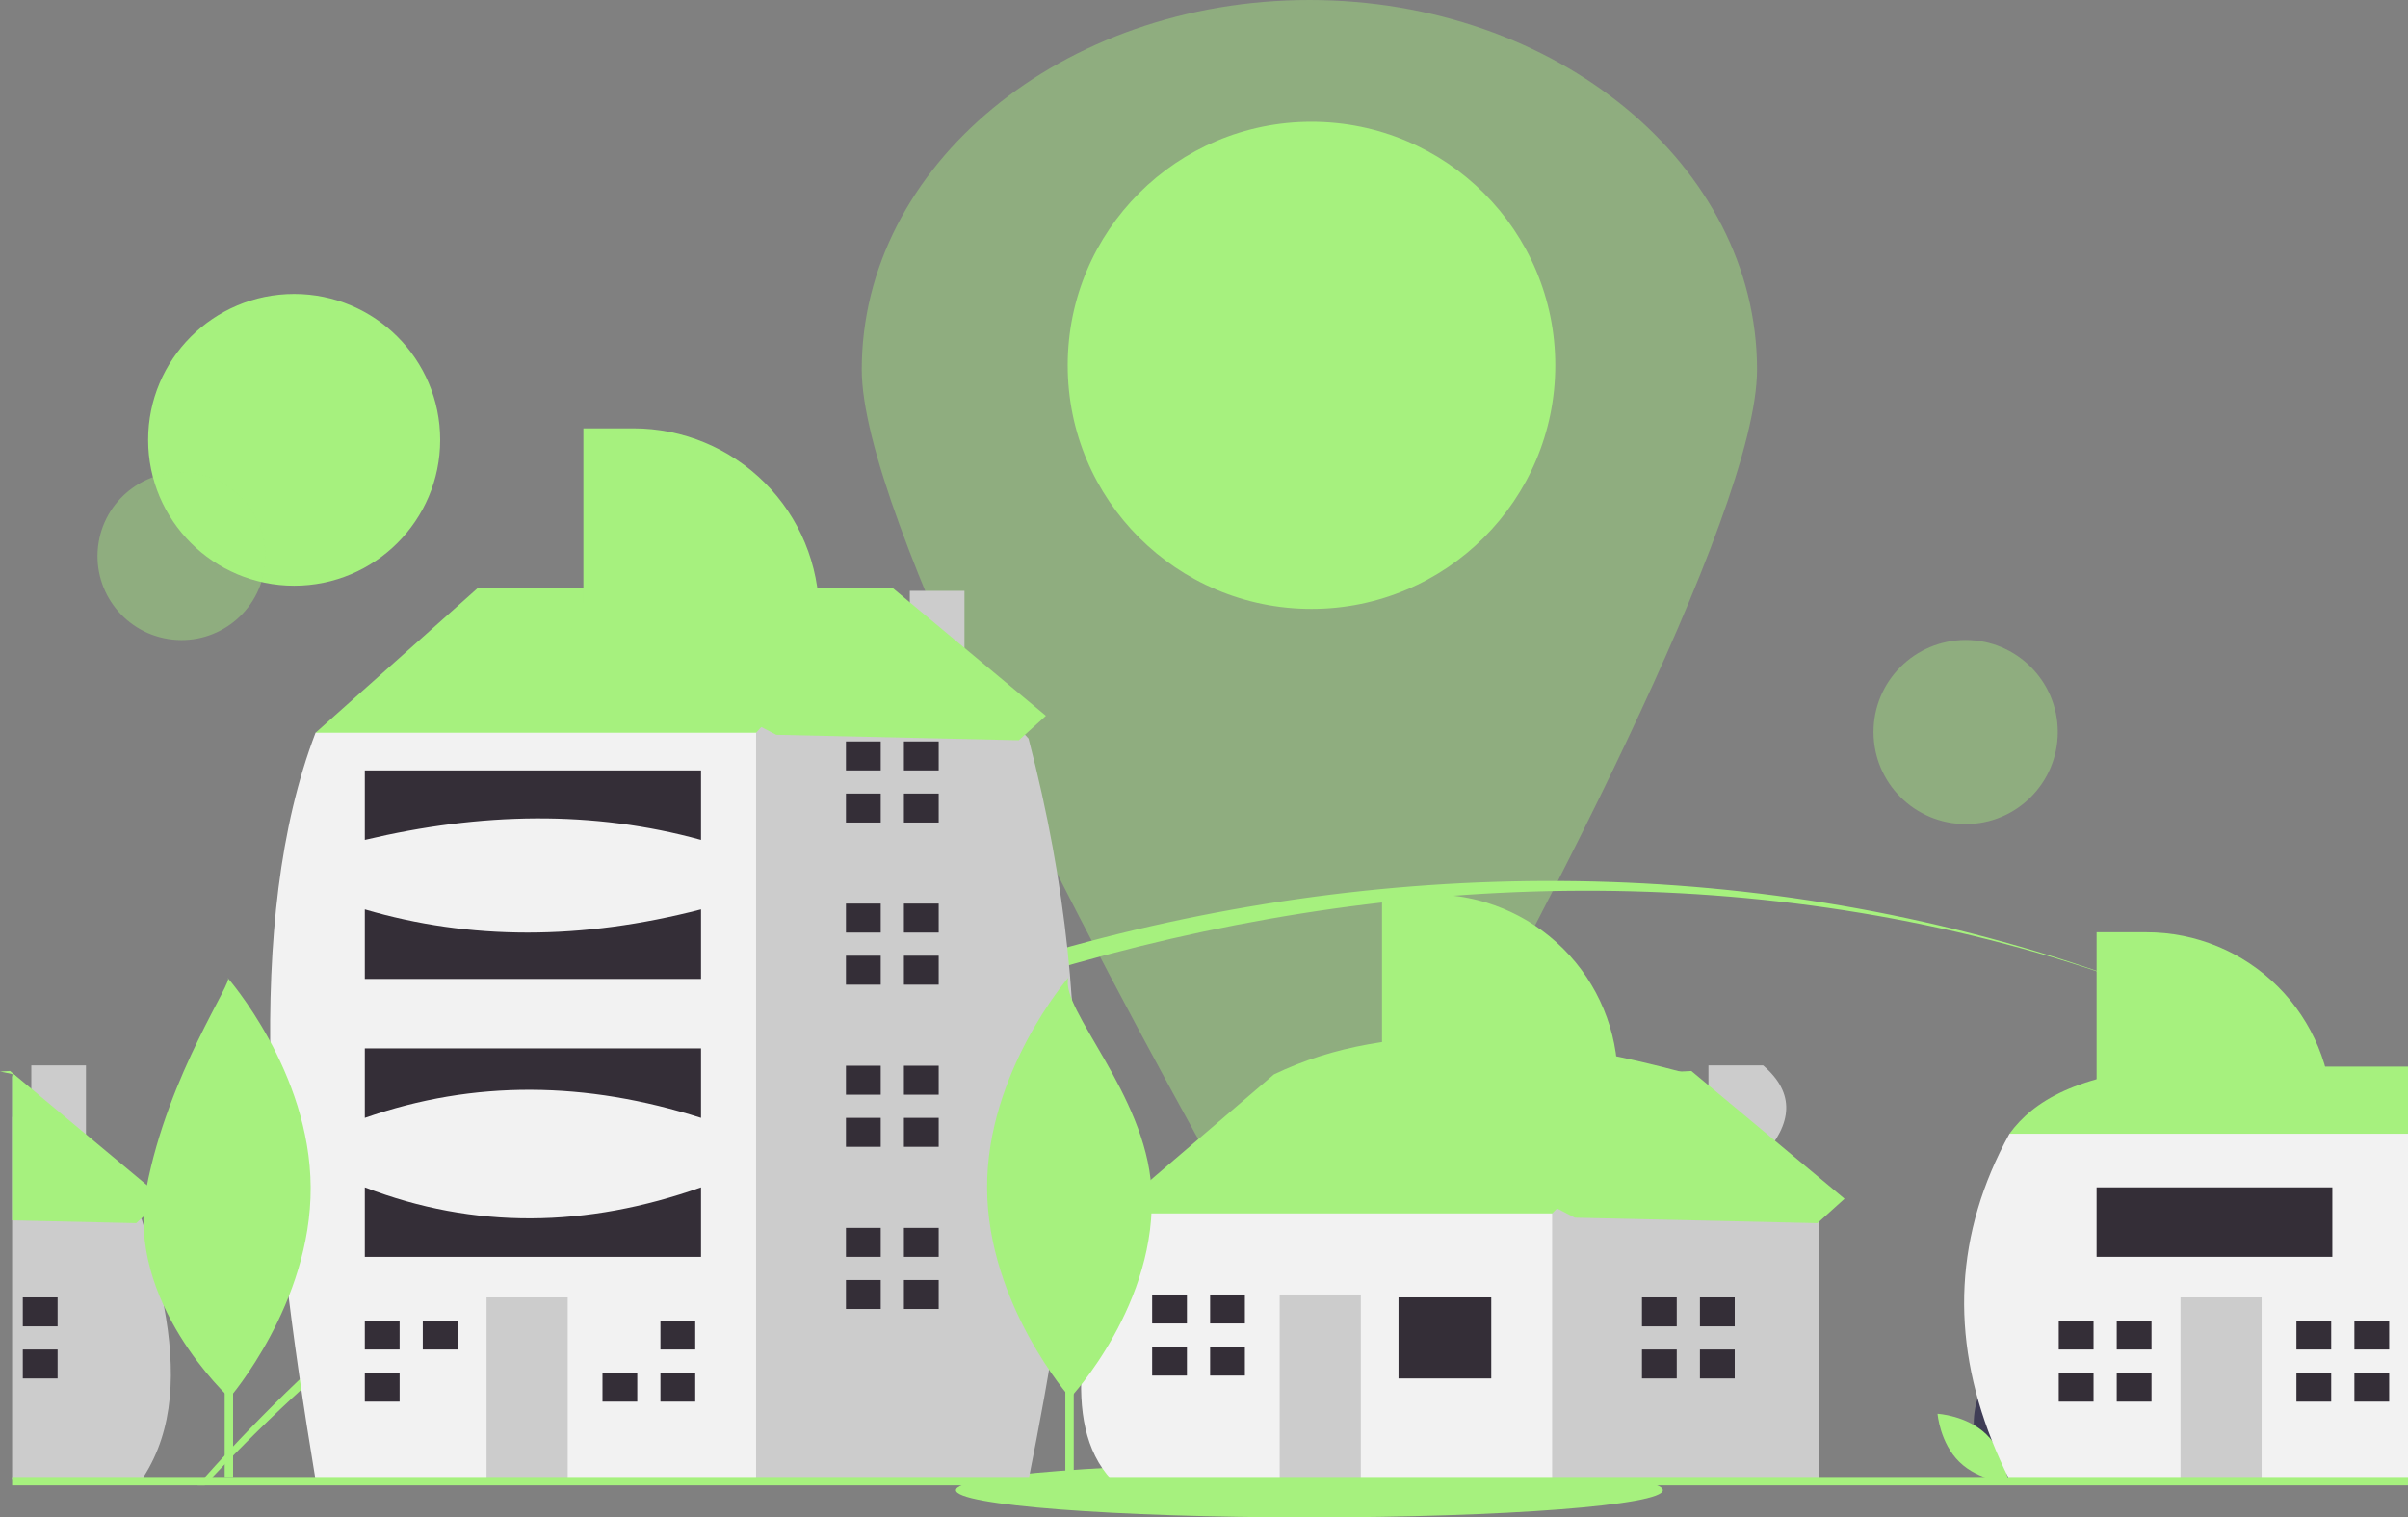 <svg width="411" height="259" viewBox="0 0 411 259" fill="none" xmlns="http://www.w3.org/2000/svg">
<rect x="0" y="0" width="411" height="259" fill="#808080" stroke="none"/>
<g clip-path="url(#clip0_48_606)">
<path d="M299.893 63.075C299.893 87.924 261.016 161.205 238.725 201.179C237.213 203.891 235.003 206.151 232.324 207.724C229.645 209.297 226.594 210.126 223.487 210.126C220.38 210.126 217.329 209.297 214.65 207.724C211.971 206.151 209.761 203.891 208.249 201.179C185.958 161.205 147.081 87.924 147.081 63.075C147.081 28.24 181.289 0 223.487 0C265.685 0 299.893 28.24 299.893 63.075Z" fill="#A6F17E" fill-opacity="0.4"/>
<path d="M223.846 103.931C246.827 103.931 265.457 85.318 265.457 62.358C265.457 39.399 246.827 20.786 223.846 20.786C200.865 20.786 182.235 39.399 182.235 62.358C182.235 85.318 200.865 103.931 223.846 103.931Z" fill="#A6F17E"/>
<path d="M50.207 99.974C63.972 99.974 75.13 88.825 75.13 75.073C75.13 61.322 63.972 50.173 50.207 50.173C36.442 50.173 25.284 61.322 25.284 75.073C25.284 88.825 36.442 99.974 50.207 99.974Z" fill="#A6F17E"/>
<path d="M223.487 259C256.807 259 283.817 256.917 283.817 254.347C283.817 251.777 256.807 249.694 223.487 249.694C190.168 249.694 163.157 251.777 163.157 254.347C163.157 256.917 190.168 259 223.487 259Z" fill="#A6F17E"/>
<path opacity="0.4" d="M45.132 97.217C46.401 89.407 41.092 82.049 33.276 80.782C25.459 79.514 18.094 84.818 16.826 92.627C15.557 100.437 20.865 107.795 28.682 109.062C36.499 110.33 43.864 105.026 45.132 97.217Z" fill="#A6F17E"/>
<path d="M366.441 168.819C253.525 126.53 115.807 167.758 36.295 252.092C35.843 252.565 35.391 253.046 34.953 253.526H33.741C34.157 253.046 34.587 252.565 35.011 252.092C116.173 161.343 252.061 125.175 366.441 168.819Z" fill="#A6F17E"/>
<path d="M397.297 182.846C387.316 177.528 377.01 172.843 366.44 168.819C377.038 172.777 387.348 177.464 397.297 182.846V182.846Z" fill="#3F3D56"/>
<path opacity="0.4" d="M335.498 140.654C344.183 140.654 351.224 133.62 351.224 124.942C351.224 116.265 344.183 109.231 335.498 109.231C326.813 109.231 319.772 116.265 319.772 124.942C319.772 133.62 326.813 140.654 335.498 140.654Z" fill="#A6F17E"/>
<path d="M337.249 245.793C338.465 250.281 342.627 253.061 342.627 253.061C342.627 253.061 344.819 248.563 343.604 244.075C342.389 239.587 338.226 236.807 338.226 236.807C338.226 236.807 336.034 241.304 337.249 245.793Z" fill="#3F3D56"/>
<path d="M339.035 244.828C342.37 248.071 342.777 253.057 342.777 253.057C342.777 253.057 337.778 252.784 334.443 249.541C331.109 246.298 330.701 241.312 330.701 241.312C330.701 241.312 335.701 241.585 339.035 244.828Z" fill="#A6F17E"/>
<path d="M2.411 183.387V190.311L2.066 190.684V183.316C2.181 183.337 2.296 183.366 2.411 183.387Z" fill="#3F3D56"/>
<path d="M24.493 252.089C24.393 252.254 24.285 252.419 24.177 252.584H2.066V183.731L2.411 183.387L5.345 186.72V181.846H14.672V197.314L24.091 208.001L24.177 208.101C24.292 208.46 24.4 208.818 24.508 209.176C24.508 209.182 24.511 209.187 24.515 209.191C25.927 213.708 27.087 218.3 27.987 222.945C30.039 233.905 29.73 243.954 24.493 252.089Z" fill="#CCCCCC"/>
<path d="M9.83 221.446H3.894V226.388H9.83V221.446Z" fill="#342E37"/>
<path d="M9.83 230.342H3.894V235.284H9.83V230.342Z" fill="#342E37"/>
<path d="M192.692 212.055L189.724 207.113L217.427 183.39C237.907 173.541 262.595 176.383 288.663 183.39V190.309L262.939 217.986L233.257 223.917L192.692 212.055Z" fill="#A6F17E"/>
<path d="M300.926 197.311C305.845 191.844 306.529 186.646 300.926 181.846H291.599V186.723L288.663 183.39L264.918 207.113L260.96 211.067L256.013 230.836L264.918 252.582H310.429V208.102L300.926 197.311Z" fill="#CCCCCC"/>
<path d="M189.724 207.113H264.918V252.582H189.724C180.627 242.749 185.353 224.827 189.724 207.113Z" fill="#F2F2F2"/>
<path d="M254.529 221.446H238.699V235.284H254.529V221.446Z" fill="#342E37"/>
<path d="M232.268 220.951H218.417V252.582H232.268V220.951Z" fill="#CCCCCC"/>
<path d="M202.586 225.894V220.952H196.65V225.894H202.091H202.586Z" fill="#342E37"/>
<path d="M202.091 229.848H196.65V234.79H202.586V229.848H202.091Z" fill="#342E37"/>
<path d="M212.48 220.951H206.544V225.894H212.48V220.951Z" fill="#342E37"/>
<path d="M212.48 229.848H206.544V234.79H212.48V229.848Z" fill="#342E37"/>
<path d="M286.19 226.389V221.446H280.253V226.389H285.695H286.19Z" fill="#342E37"/>
<path d="M285.695 230.342H280.253V235.284H286.19V230.342H285.695Z" fill="#342E37"/>
<path d="M296.083 221.446H290.147V226.388H296.083V221.446Z" fill="#342E37"/>
<path d="M296.083 230.342H290.147V235.284H296.083V230.342Z" fill="#342E37"/>
<path d="M58.805 129.024L53.858 125.07L81.561 100.358H151.807V122.105L106.295 152.748L58.805 129.024Z" fill="#A6F17E"/>
<path d="M164.614 114.22V100.852H155.288V104.126L151.807 100.358L129.051 125.07L120.147 131.001L106.34 231.78L127.162 252.582H175.552C182.967 215.319 188.846 177.04 175.552 126.058L164.614 114.22Z" fill="#CCCCCC"/>
<path d="M53.858 125.07H129.051V252.582H53.858C45.629 203.045 41.611 157.106 53.858 125.07Z" fill="#F2F2F2"/>
<path d="M96.896 221.446H83.044V252.582H96.896V221.446Z" fill="#CCCCCC"/>
<path d="M68.204 230.342V225.4H62.268V230.342H67.709H68.204Z" fill="#342E37"/>
<path d="M67.709 234.296H62.268V239.239H68.204V234.296H67.709Z" fill="#342E37"/>
<path d="M78.097 225.4H72.161V230.342H78.097V225.4Z" fill="#342E37"/>
<path d="M108.274 234.296H102.833V239.239H108.769V234.296H108.274Z" fill="#342E37"/>
<path d="M118.662 225.4H112.726V230.342H118.662V225.4Z" fill="#342E37"/>
<path d="M118.662 234.296H112.726V239.238H118.662V234.296Z" fill="#342E37"/>
<path d="M150.323 131.495V126.553H144.387V131.495H149.828H150.323Z" fill="#342E37"/>
<path d="M149.828 135.449H144.387V140.391H150.323V135.449H149.828Z" fill="#342E37"/>
<path d="M160.217 126.553H154.28V131.495H160.217V126.553Z" fill="#342E37"/>
<path d="M160.217 135.449H154.28V140.391H160.217V135.449Z" fill="#342E37"/>
<path d="M150.323 159.173V154.23H144.387V159.173H149.828H150.323Z" fill="#342E37"/>
<path d="M149.828 163.126H144.387V168.069H150.323V163.126H149.828Z" fill="#342E37"/>
<path d="M160.217 154.23H154.28V159.172H160.217V154.23Z" fill="#342E37"/>
<path d="M160.217 163.126H154.28V168.068H160.217V163.126Z" fill="#342E37"/>
<path d="M150.323 186.85V181.907H144.387V186.85H149.828H150.323Z" fill="#342E37"/>
<path d="M149.828 190.803H144.387V195.746H150.323V190.803H149.828Z" fill="#342E37"/>
<path d="M160.217 181.907H154.28V186.849H160.217V181.907Z" fill="#342E37"/>
<path d="M160.217 190.803H154.28V195.746H160.217V190.803Z" fill="#342E37"/>
<path d="M150.323 214.527V209.584H144.387V214.527H149.828H150.323Z" fill="#342E37"/>
<path d="M149.828 218.48H144.387V223.423H150.323V218.48H149.828Z" fill="#342E37"/>
<path d="M160.217 209.584H154.28V214.526H160.217V209.584Z" fill="#342E37"/>
<path d="M160.217 218.48H154.28V223.423H160.217V218.48Z" fill="#342E37"/>
<path d="M62.268 131.495H119.652V143.357C101.259 138.285 82.078 138.649 62.268 143.357V131.495Z" fill="#342E37"/>
<path d="M62.268 155.218C80.178 160.49 99.306 160.49 119.652 155.218V167.08H62.268V155.218Z" fill="#342E37"/>
<path d="M62.268 178.942H119.652V190.803C100.096 184.564 80.947 184.27 62.268 190.803V178.942Z" fill="#342E37"/>
<path d="M62.268 202.665C80.982 209.871 100.128 209.571 119.652 202.665V214.526H62.268V202.665Z" fill="#342E37"/>
<path d="M370.68 182.057H411V201.467L407.398 202.593L395.417 206.329L376.621 201.979L357.846 197.632L347.931 195.337L342.98 193.507C347.098 187.862 354.588 183.422 370.68 182.057Z" fill="#A6F17E"/>
<path d="M411 193.507V252.584H342.98C342.959 252.547 342.944 252.514 342.923 252.477V252.474C342.907 252.433 342.888 252.393 342.866 252.354C341.804 250.219 340.852 248.09 340.01 245.965C332.872 227.99 333.647 210.49 342.98 193.507H411Z" fill="#F2F2F2"/>
<path d="M386.019 221.446H372.168V252.582H386.019V221.446Z" fill="#CCCCCC"/>
<path d="M357.327 230.342V225.4H351.391V230.342H356.833H357.327Z" fill="#342E37"/>
<path d="M356.833 234.296H351.391V239.239H357.327V234.296H356.833Z" fill="#342E37"/>
<path d="M367.221 225.4H361.285V230.342H367.221V225.4Z" fill="#342E37"/>
<path d="M367.221 234.296H361.285V239.238H367.221V234.296Z" fill="#342E37"/>
<path d="M397.892 230.342V225.4H391.956V230.342H397.397H397.892Z" fill="#342E37"/>
<path d="M397.397 234.296H391.956V239.239H397.892V234.296H397.397Z" fill="#342E37"/>
<path d="M407.786 225.4H401.85V230.342H407.786V225.4Z" fill="#342E37"/>
<path d="M407.786 234.296H401.85V239.238H407.786V234.296Z" fill="#342E37"/>
<path d="M357.848 159.121H366.375C374.785 159.121 382.851 162.459 388.798 168.401C394.745 174.342 398.086 182.4 398.086 190.803V190.803H357.848V159.121Z" fill="#A6F17E"/>
<path d="M99.574 73.11H108.101C116.511 73.11 124.577 76.448 130.524 82.389C136.471 88.331 139.812 96.389 139.812 104.792V104.792H99.574V73.11Z" fill="#A6F17E"/>
<path d="M235.885 152.67H244.412C252.822 152.67 260.888 156.008 266.835 161.95C272.782 167.891 276.123 175.95 276.123 184.352V184.352H235.885V152.67Z" fill="#A6F17E"/>
<path d="M398.086 202.665H357.848V214.526H398.086V202.665Z" fill="#342E37"/>
<path d="M411 252.092H2.066V253.526H411V252.092Z" fill="#A6F17E"/>
<path d="M39.782 195.465H38.347V252.089H39.782V195.465Z" fill="#A6F17E"/>
<path d="M53.024 202.681C53.115 222.481 39.172 238.597 39.172 238.597C39.172 238.597 21.316 222.267 24.989 202.81C28.684 183.242 40.198 166.977 38.841 166.894C38.841 166.894 52.933 182.881 53.024 202.681Z" fill="#A6F17E"/>
<path d="M183.267 195.465H181.833V252.089H183.267V195.465Z" fill="#A6F17E"/>
<path d="M196.51 202.681C197.803 222.439 182.658 238.597 182.658 238.597C182.658 238.597 168.566 222.61 168.475 202.81C168.384 183.01 182.327 166.894 182.327 166.894C180.968 172.322 195.463 186.694 196.51 202.681Z" fill="#A6F17E"/>
<path d="M90.046 103.421L152.372 100.375L178.517 122.178L173.895 126.347L132.493 125.416L90.046 103.421Z" fill="#A6F17E"/>
<path d="M27.858 204.604L24.5 207.635L24.091 208.001L23.238 208.775L2.066 208.302V183.316C1.377 183.165 0.689 183.022 0 182.886L1.715 182.8L2.066 183.094L5.345 185.824L14.671 193.608L25.088 202.296L27.858 204.604Z" fill="#A6F17E"/>
<path d="M226.358 185.848L288.684 182.802L314.829 204.605L310.207 208.775L268.805 207.844L226.358 185.848Z" fill="#A6F17E"/>
</g>
<defs>
<clipPath id="clip0_48_606">
<rect width="411" height="259" fill="white"/>
</clipPath>
</defs>
</svg>
